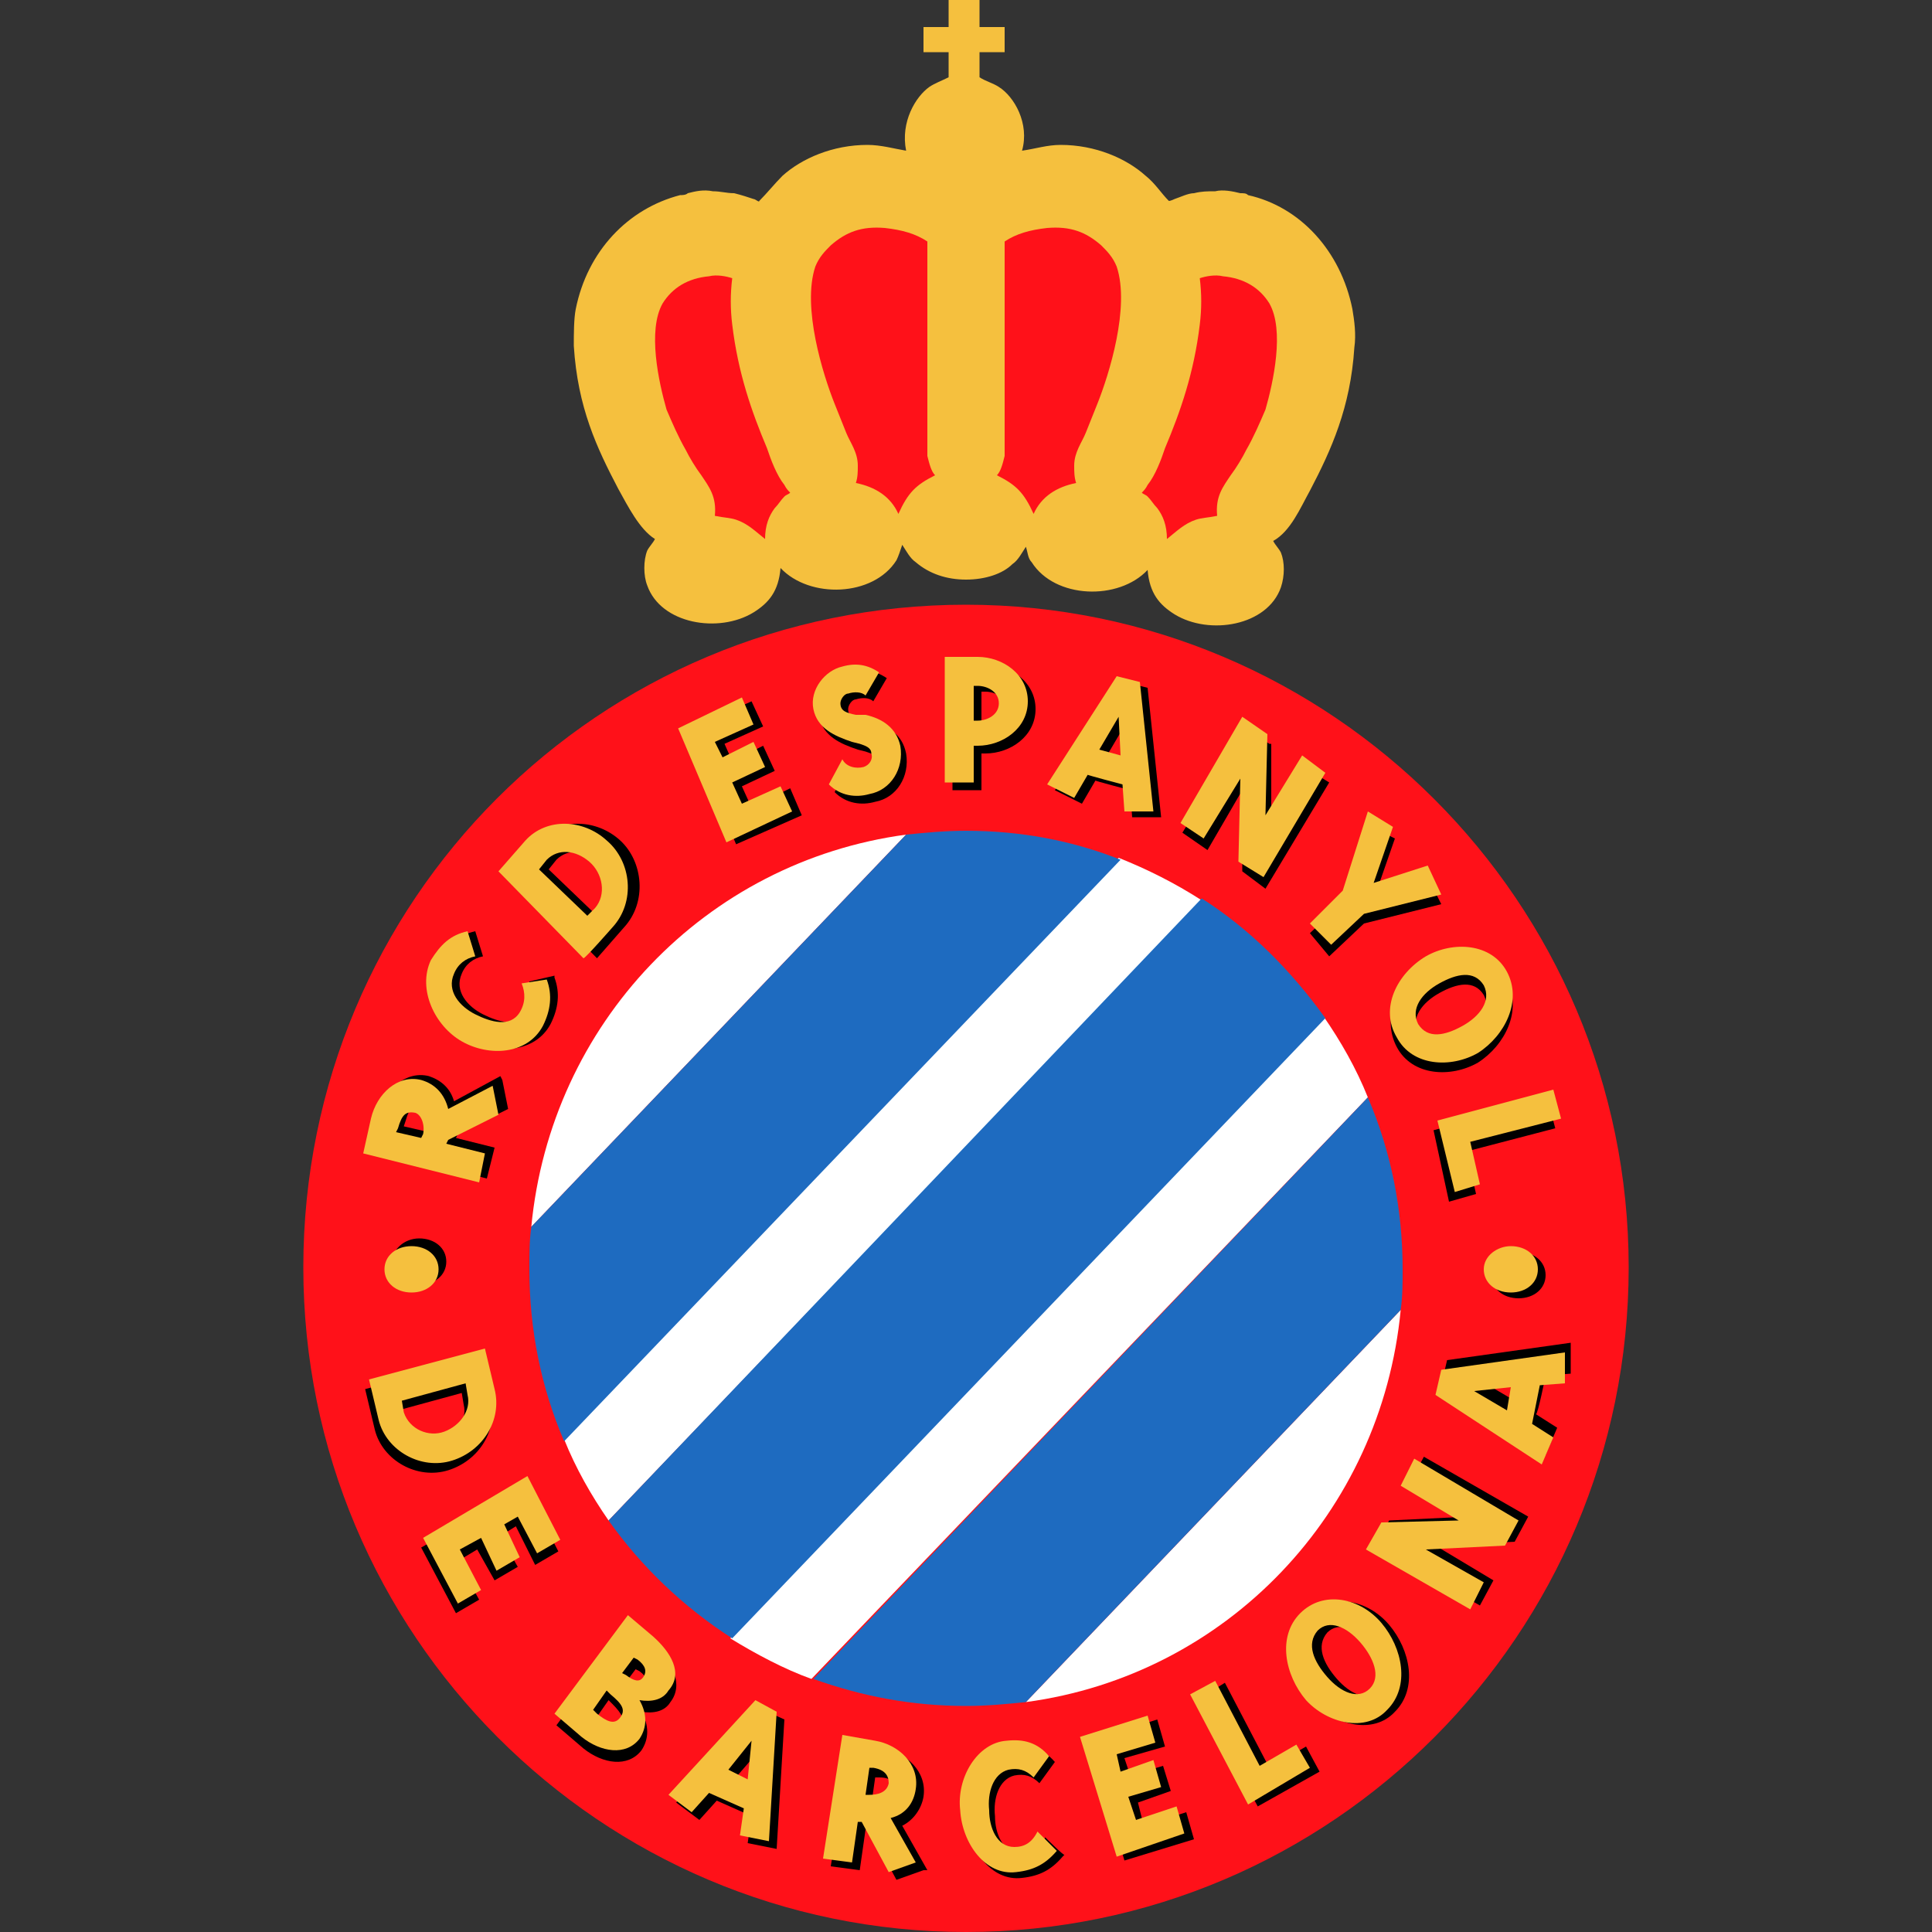 <?xml version="1.0" encoding="utf-8"?>
<!-- Generator: Adobe Illustrator 19.2.1, SVG Export Plug-In . SVG Version: 6.00 Build 0)  -->
<svg version="1.1" id="Capa_1" xmlns="http://www.w3.org/2000/svg" xmlns:xlink="http://www.w3.org/1999/xlink" x="0px" y="0px"
	 viewBox="0 0 100 100" style="enable-background:new 0 0 100 100;" xml:space="preserve">
<rect x="0" y="0" width="100" height="100" fill="#333333" stroke="none"/>
<style type="text/css">
	.st0{fill:url(#path34_4_);}
	.st1{fill:url(#path890_1_);}
	.st2{fill:#FFE500;stroke:#000000;stroke-width:2.098;stroke-miterlimit:3.863;}
	.st3{fill:#DA020E;}
	.st4{fill:#FFE500;}
	.st5{clip-path:url(#SVGID_2_);}
	.st6{fill:none;stroke:#B54005;stroke-width:10;stroke-miterlimit:3.863;}
	.st7{fill:url(#path7506_1_);}
	.st8{fill:url(#path8794_1_);}
	.st9{fill:url(#path15846_1_);}
	.st10{fill:url(#path16274_1_);}
	.st11{fill:url(#path39821_1_);}
	.st12{fill:url(#path39847_1_);}
	.st13{fill:url(#path39878_1_);}
	.st14{fill:url(#path39888_1_);}
	.st15{fill:url(#path41035_1_);}
	.st16{fill:url(#path9646-8_1_);}
	.st17{fill:url(#path41092_1_);}
	.st18{fill:url(#path41094_1_);}
	.st19{fill:none;stroke:#000000;stroke-width:2.098;stroke-miterlimit:3.863;}
	.st20{fill:url(#path41152_1_);}
	.st21{fill:url(#path39854_1_);}
	.st22{fill:url(#path39874_1_);}
	.st23{fill:#9C824A;stroke:#9C824A;stroke-width:0.793;stroke-miterlimit:282;}
	.st24{fill:#023474;stroke:#023474;stroke-width:0.793;stroke-miterlimit:282;}
	.st25{fill:#FFFFFF;stroke:#FFFFFF;stroke-width:0.793;stroke-miterlimit:282;}
	.st26{fill:#EF0107;stroke:#EF0107;stroke-width:0.793;stroke-miterlimit:282;}
	.st27{fill:#DB0007;stroke:#DB0007;stroke-width:0.793;stroke-miterlimit:282;}
	.st28{fill:#FFFFFF;}
	.st29{fill:#9C824A;}
	.st30{fill:#EF0107;stroke:#EF0107;stroke-width:0.311;stroke-miterlimit:282;}
	.st31{fill:#DB0007;stroke:#DB0007;stroke-width:0.311;stroke-miterlimit:282;}
	.st32{fill:#DB0007;}
	.st33{fill:#FFFFFF;stroke:#FFFFFF;stroke-width:0.311;stroke-miterlimit:282;}
	.st34{fill:#FFFFFF;stroke:#FFFFFF;stroke-width:0.554;stroke-miterlimit:3.864;}
	.st35{fill:#231F20;}
	.st36{fill:#00B6F1;stroke:#00B6F1;stroke-width:1.700000e-02;stroke-miterlimit:3.864;}
	.st37{fill:#EF3E2E;}
	.st38{fill:#BBBDBF;}
	.st39{fill:#F0B83D;}
	.st40{fill:#00B6F1;stroke:#FFFFFF;stroke-width:1.700000e-02;stroke-miterlimit:3.864;}
	.st41{fill:#001C58;}
	.st42{fill:#94BEE5;}
	.st43{fill:none;stroke:#7A003C;stroke-width:2.244;stroke-miterlimit:6;}
	.st44{fill:#7A003C;}
	.st45{fill:#FFE600;}
	.st46{fill:#DBA111;}
	.st47{fill:#034694;}
	.st48{fill:#D1D3D4;}
	.st49{fill:#ED1C24;}
	.st50{fill:#6A7AB5;}
	.st51{fill:none;}
	.st52{fill:#274488;}
	.st53{fill:#004798;stroke:#004798;stroke-width:9.375000e-02;}
	.st54{fill:#FFFFFF;stroke:#FFFFFF;stroke-width:9.375000e-02;}
	.st55{fill:#FABC00;stroke:#FABC00;stroke-width:9.375000e-02;}
	.st56{fill:none;stroke:#FFFFFF;stroke-width:7.865;stroke-miterlimit:3.864;}
	.st57{fill:none;stroke:#FFFFFF;stroke-width:7.865;stroke-miterlimit:12;}
	.st58{fill:none;stroke:#FFFFFF;stroke-width:7.865;stroke-miterlimit:22;}
	.st59{fill:none;stroke:#FFFFFF;stroke-width:7.865;stroke-miterlimit:6;}
	.st60{fill:#00A398;}
	.st61{fill:#D00027;}
	.st62{fill:none;stroke:#FFFFFF;stroke-width:17.391;stroke-miterlimit:3.864;}
	.st63{fill:none;stroke:#FFFFFF;stroke-width:13.111;stroke-miterlimit:3.864;}
	.st64{fill:#FEF667;}
	.st65{fill:#D00027;stroke:#D00027;}
	.st66{fill:#5299C6;}
	.st67{fill:#60223B;}
	.st68{fill:#F7C240;}
	.st69{fill:#292D6B;}
	.st70{fill:#1B458F;}
	.st71{fill:#C4122E;}
	.st72{fill:#27409B;}
	.st73{clip-path:url(#SVGID_4_);}
	.st74{fill:#F4F4F4;}
	.st75{fill:#D3D2D2;}
	.st76{fill:#A7A5A6;}
	.st77{fill:#091453;}
	.st78{fill:none;stroke:#FFFFFF;stroke-width:6.63;}
	.st79{clip-path:url(#SVGID_6_);}
	.st80{fill:#724314;}
	.st81{fill:#240B08;}
	.st82{fill:#018B4B;}
	.st83{fill:#A6181D;}
	.st84{fill:#592D09;}
	.st85{fill:#FFCE65;}
	.st86{fill:#5CBFEB;}
	.st87{fill:none;stroke:#000000;stroke-width:10;}
	.st88{fill:none;stroke:#000000;}
	.st89{fill:#B2B2B2;}
	.st90{fill:none;stroke:#000000;stroke-width:0.3;}
	.st91{fill:#00A650;stroke:#000000;stroke-width:2;}
	.st92{fill:#241F20;stroke:#241F20;stroke-width:9.375000e-02;}
	.st93{fill:#FFF200;stroke:#FFF200;stroke-width:9.375000e-02;}
	.st94{fill:#A68A26;}
	.st95{fill:none;stroke:#A68A26;stroke-width:4.792100e-02;stroke-miterlimit:3.864;}
	.st96{fill:#211E1E;}
	.st97{fill:none;stroke:#211E1E;stroke-width:4.792100e-02;stroke-miterlimit:3.864;}
	.st98{fill:#EB172B;}
	.st99{fill:none;stroke:#EB172B;stroke-width:4.792100e-02;stroke-miterlimit:3.864;}
	.st100{fill:#A68A26;stroke:#A68A26;stroke-width:4.792100e-02;stroke-miterlimit:3.864;}
	.st101{fill:#D1BF7F;}
	.st102{fill:none;stroke:#D1BF7F;stroke-width:4.792100e-02;stroke-miterlimit:3.864;}
	.st103{fill:none;stroke:#FFFFFF;stroke-width:4.792100e-02;stroke-miterlimit:3.864;}
	.st104{fill:#EB172B;stroke:#EB172B;stroke-width:4.792100e-02;stroke-miterlimit:3.864;}
	.st105{fill:#ED2127;}
	.st106{fill:#FBEE23;}
	.st107{stroke:#000000;}
	.st108{fill:#CF1F44;}
	.st109{fill:#1B449C;}
	.st110{fill:#E03A3E;}
	.st111{fill:#E03A3E;stroke:#E03A3E;stroke-width:0.656;}
	.st112{fill:none;stroke:#1B449C;stroke-width:0.749;}
	.st113{fill:none;stroke:#1B449C;stroke-width:0.757;}
	.st114{fill:#1B449C;stroke:#1B449C;stroke-width:0.627;}
	.st115{fill:#1B449C;stroke:#1B449C;stroke-width:0.675;}
	.st116{fill:#2E6ABD;stroke:#2E6ABD;stroke-width:0.617;}
	.st117{fill:#FFFFFF;stroke:#FFFFFF;stroke-width:0.618;}
	.st118{fill:#ED1248;}
	.st119{fill:#2E6ABD;}
	.st120{fill:#FDE100;}
	.st121{fill:#CC0000;}
	.st122{fill:#211E1F;}
	.st123{fill:#ED1A3B;}
	.st124{fill:#00AEEF;}
	.st125{fill:#FFC40D;}
	.st126{fill:#22B24C;}
	.st127{fill:#FFC20E;}
	.st128{fill:#0A3F86;}
	.st129{fill:#005CA9;}
	.st130{fill:#FFE000;}
	.st131{fill:#E2001A;}
	.st132{opacity:0;}
	.st133{opacity:0;fill:#FFFFFF;}
	.st134{fill:#FFFFFF;stroke:#000000;}
	.st135{fill:#0060A9;}
	.st136{fill:#E32219;}
	.st137{fill:#FFED00;}
	.st138{fill:#1D9053;}
	.st139{fill:#52A600;}
	.st140{fill:#EE2523;}
	.st141{fill:#F7D117;}
	.st142{fill:#171796;}
	.st143{fill:#009959;}
	.st144{fill:#D42E12;}
	.st145{fill:#703824;}
	.st146{fill:#E5254E;}
	.st147{fill:#8AC3EE;}
	.st148{fill:#B19221;}
	.st149{fill:#F5C03E;}
	.st150{fill:#FF1119;}
	.st151{fill:#1E6BC0;}
	.st152{fill:#B4742A;}
	.st153{fill:#371B02;}
	.st154{fill:url(#SVGID_7_);}
	.st155{fill:url(#SVGID_8_);}
	.st156{fill:url(#SVGID_9_);}
	.st157{fill:url(#SVGID_10_);}
	.st158{fill:url(#SVGID_11_);}
	.st159{fill:url(#SVGID_12_);}
	.st160{fill:url(#SVGID_13_);}
	.st161{fill:url(#SVGID_14_);}
	.st162{fill:url(#SVGID_15_);}
	.st163{fill:url(#SVGID_16_);}
	.st164{fill:#EB2626;}
	.st165{fill:#E9C32C;}
	.st166{fill:#D9D9D9;}
	.st167{fill:#009C5E;}
	.st168{fill:#1C75BC;}
	.st169{fill:#611D5C;}
	.st170{fill:#E2B900;}
	.st171{fill:#004B95;}
	.st172{fill:#A4234B;}
	.st173{fill:#DB2F36;}
	.st174{fill:#FFDF00;}
	.st175{fill:#A38D44;}
	.st176{fill:#57175E;}
	.st177{fill:#AFDCFD;}
	.st178{fill:#0090C6;}
	.st179{fill:#DB5232;}
	.st180{fill:#23C1E0;}
	.st181{fill:#F1A92A;}
	.st182{fill:#167FB6;}
	.st183{fill:#FED75D;}
	.st184{fill:#378CBF;}
	.st185{fill:#3E9692;}
	.st186{fill:#E67F29;}
	.st187{fill:#D8B43C;}
	.st188{fill:#EF3B33;}
	.st189{fill:#24923D;}
	.st190{opacity:6.000001e-02;fill:#101010;enable-background:new    ;}
	.st191{fill:#00529F;}
	.st192{fill:#EE324E;}
	.st193{fill:#FEBE10;}
	.st194{fill:#143C8B;}
	.st195{fill:#FFE24A;}
	.st196{fill:#EC1D24;}
	.st197{fill:#E6A514;}
	.st198{fill:#FFDF1C;}
	.st199{fill:#EE3524;}
	.st200{fill:#B23428;}
	.st201{fill:#D18816;}
	.st202{fill:#0097D7;}
	.st203{fill:#ED1C23;}
	.st204{fill:#E30613;}
	.st205{fill:#FFE400;}
	.st206{fill:#C51A1B;}
	.st207{clip-path:url(#SVGID_19_);}
	.st208{clip-path:url(#SVGID_20_);fill:none;stroke:#000000;stroke-width:0.813;stroke-miterlimit:3.864;}
	.st209{fill:#0093D5;}
	.st210{fill:#004B9D;}
	.st211{fill:#FCC24F;}
	.st212{fill:#009545;}
	.st213{fill:#0072BB;}
	.st214{fill:#C4974E;}
	.st215{fill:url(#path1292_1_);}
	.st216{fill:#004996;}
	.st217{fill:#FFE667;}
	.st218{fill:none;stroke:#005187;stroke-width:0.153;stroke-miterlimit:3.864;}
	.st219{fill:#005187;}
	.st220{clip-path:url(#SVGID_22_);}
	.st221{clip-path:url(#SVGID_24_);fill:none;stroke:#000000;stroke-width:0.296;stroke-miterlimit:3.864;}
	.st222{clip-path:url(#SVGID_26_);fill:#FFE667;}
	.st223{clip-path:url(#SVGID_28_);fill:none;stroke:#000000;stroke-width:8.300000e-02;stroke-miterlimit:3.864;}
	.st224{fill:none;stroke:#000000;stroke-width:0.153;stroke-miterlimit:3.864;}
	.st225{clip-path:url(#SVGID_30_);fill:#E70005;}
	.st226{clip-path:url(#SVGID_32_);fill:none;stroke:#E70005;stroke-width:0.296;stroke-miterlimit:3.864;}
	.st227{clip-path:url(#SVGID_34_);fill:#E70005;}
	.st228{clip-path:url(#SVGID_36_);fill:none;stroke:#E70005;stroke-width:0.296;stroke-miterlimit:3.864;}
	.st229{clip-path:url(#SVGID_38_);fill:#E70005;}
	.st230{clip-path:url(#SVGID_40_);fill:none;stroke:#E70005;stroke-width:0.296;stroke-miterlimit:3.864;}
	.st231{clip-path:url(#SVGID_42_);fill:#E70005;}
	.st232{clip-path:url(#SVGID_44_);fill:none;stroke:#E70005;stroke-width:0.296;stroke-miterlimit:3.864;}
	.st233{fill:#E70005;}
	.st234{fill:none;stroke:#000000;stroke-width:0.141;stroke-miterlimit:3.864;}
	.st235{fill:#00276D;}
	.st236{fill:#C49308;}
	.st237{fill:#179D33;}
	.st238{fill:#999999;}
	.st239{fill:#FF0000;}
	.st240{fill:#E31837;}
	.st241{fill:#06357A;}
	.st242{fill:#B4053F;}
	.st243{fill:#DCA43E;}
	.st244{fill:#005CA5;}
	.st245{fill:#FAC400;}
	.st246{fill:#004083;}
	.st247{fill:#A95932;}
	.st248{fill:none;stroke:#000000;stroke-width:1.222;}
	.st249{fill:#E62627;}
	.st250{fill:#00458C;}
	.st251{fill:#E11B22;}
	.st252{fill:#00AB4E;}
	.st253{fill:#F47920;}
	.st254{fill:#C7C8CA;}
	.st255{fill:#E11515;}
	.st256{fill:#A4965F;}
	.st257{fill:#E51636;}
	.st258{fill:#EACC00;}
	.st259{fill:#4F846B;}
	.st260{fill:#E22227;}
	.st261{fill:#FAE700;}
	.st262{fill:url(#SVGID_45_);}
	.st263{fill:#666666;}
	.st264{fill:#FFF200;}
	.st265{fill:#00275D;}
	.st266{fill:#EF3E33;}
	.st267{fill:none;stroke:#00275D;stroke-width:2.632;}
	.st268{fill:#3F7652;}
	.st269{fill:#F1D261;}
	.st270{fill:#004D8F;}
	.st271{fill:#E7B137;stroke:#E7B137;stroke-miterlimit:10;}
	.st272{fill:#E7B137;}
	.st273{fill:#162577;}
	.st274{fill:#12692C;}
	.st275{fill:#D8141D;}
	.st276{fill:#AB830D;}
	.st277{fill:#0086CB;}
	.st278{fill:#001F42;}
	.st279{fill:#9A8F4A;}
	.st280{fill:#00559D;}
	.st281{fill:#FDDE00;}
	.st282{fill:#00924C;}
	.st283{fill:#233984;}
	.st284{fill:#FFD42E;}
	.st285{fill:#BA3733;}
	.st286{fill:#46714D;}
	.st287{fill:#221F1F;}
	.st288{fill:#00559E;}
	.st289{fill:#005C46;}
	.st290{fill:#FBC860;}
	.st291{fill:#D57C48;}
	.st292{fill:#040403;}
	.st293{fill:#4AB969;}
	.st294{fill:#8ED8F8;}
	.st295{fill:#FEC34E;}
	.st296{fill:#FFC95B;}
	.st297{fill:#00644C;}
	.st298{fill:#70B865;}
	.st299{fill:#CA6F44;}
	.st300{fill:#A8B8BE;}
	.st301{fill:#1C2C80;}
	.st302{fill:#E10321;}
	.st303{fill:none;stroke:#231F20;stroke-width:0.318;stroke-miterlimit:3.864;}
	.st304{fill:#D71920;}
	.st305{fill:#484749;}
	.st306{fill:#D9DBDC;}
	.st307{fill:#DF725A;}
	.st308{fill:#F2CABA;}
	.st309{fill:#E89C84;}
	.st310{fill:#264F99;}
	.st311{clip-path:url(#SVGID_47_);}
	.st312{fill:#161413;}
	.st313{fill:#ED1B26;}
	.st314{fill:#E60D2E;}
	.st315{fill:#FCD600;}
	.st316{fill:#004D91;}
	.st317{fill:#EAB412;}
	.st318{fill:#FDD31D;}
	.st319{fill:#EFB800;}
</style>
<g>
	<path id="path3_2_"  class="st149" d="M29.8,16c0.6-3,2.7-5.2,5.4-5.9c0.1,0,0.3,0,0.4-0.1
		c0.4-0.1,0.8-0.2,1.3-0.1c0,0,0,0,0,0c0.4,0,0.7,0.1,1.1,0.1c0.4,0.1,0.7,0.2,1,0.3c0.1,0,0.3,0.2,0.3,0.1l0,0
		c0.4-0.4,0.8-0.9,1.2-1.3c1-0.9,2.6-1.6,4.4-1.6c0.7,0,1.4,0.2,2,0.3c-0.3-1.5,0.5-2.8,1.2-3.3c0.3-0.2,0.6-0.3,1-0.5V2.7h-1.3V1.4
		h1.3c0-0.4,0-0.9,0-1.4H50h0.7c0,0.4,0,0.9,0,1.4h1.3v1.3h-1.3V4c0.3,0.2,0.7,0.3,1,0.5c0.8,0.5,1.6,1.9,1.2,3.3
		c0.7-0.1,1.3-0.3,2-0.3c1.8,0,3.4,0.7,4.4,1.6c0.5,0.4,0.8,0.9,1.2,1.3l0,0c0.1,0,0.3-0.1,0.3-0.1c0.3-0.1,0.7-0.3,1-0.3
		c0.4-0.1,0.7-0.1,1.1-0.1c0,0,0,0,0,0c0.4-0.1,0.9,0,1.3,0.1c0.2,0,0.3,0,0.4,0.1c2.7,0.6,4.8,2.9,5.4,5.9c0.1,0.6,0.2,1.3,0.1,2
		c-0.2,3.1-1.2,5.3-2.3,7.4c-0.5,0.9-1,2.1-1.9,2.6c0.1,0.2,0.3,0.4,0.4,0.6c0.2,0.5,0.2,1.2,0,1.8c-0.7,2-3.7,2.5-5.5,1.4
		c-0.8-0.5-1.3-1.1-1.4-2.3c-1.5,1.6-4.8,1.5-6-0.4c-0.2-0.2-0.2-0.5-0.3-0.8c-0.2,0.3-0.4,0.7-0.7,0.9C51.9,29.7,51,30,50,30
		c-1,0-1.9-0.3-2.6-0.9c-0.3-0.2-0.5-0.6-0.7-0.9c-0.1,0.3-0.2,0.6-0.3,0.8c-1.2,1.9-4.5,2-6,0.4c-0.1,1.2-0.6,1.8-1.4,2.3
		c-1.8,1.1-4.8,0.6-5.5-1.4c-0.2-0.5-0.2-1.3,0-1.8c0.1-0.2,0.3-0.4,0.4-0.6c-0.8-0.5-1.4-1.7-1.9-2.6c-1.1-2.1-2.1-4.2-2.3-7.4
		C29.7,17.3,29.7,16.5,29.8,16L29.8,16z"/>
	<path id="path5_4_"  class="st150" d="M36.7,14.3c-1.1,0.1-1.9,0.6-2.4,1.4
		c-0.8,1.4-0.2,4.1,0.2,5.5c0.3,0.7,0.6,1.4,1,2.1c0.2,0.4,0.5,0.9,0.8,1.3c0.4,0.6,0.8,1.1,0.7,2.1c0.5,0.1,0.8,0.1,1.1,0.2
		c0.6,0.2,1,0.6,1.5,1c0-0.7,0.2-1.2,0.5-1.6c0.2-0.2,0.3-0.4,0.5-0.6c0.1-0.1,0.2-0.1,0.3-0.2c-0.1-0.1-0.2-0.2-0.3-0.4
		c-0.4-0.5-0.7-1.3-0.9-1.9c-0.8-1.9-1.5-3.9-1.8-6.4c-0.1-0.8-0.1-1.6,0-2.4C37.6,14.3,37.1,14.2,36.7,14.3"/>
	<path id="path7_5_"  class="st150" d="M45.8,11.8c0.9,0.1,1.6,0.3,2.2,0.7v10c0,0.4,0,0.8,0,1.1
		c0.1,0.4,0.2,0.8,0.4,1c-1,0.5-1.4,0.9-1.9,2c-0.4-0.9-1.2-1.4-2.2-1.6c0.1-0.3,0.1-0.6,0.1-0.9c0-0.7-0.4-1.2-0.6-1.7
		c-0.2-0.5-0.4-1-0.6-1.5c-0.6-1.5-1.7-5-1-7.1c0.2-0.5,0.5-0.8,0.8-1.1C43.8,12,44.6,11.7,45.8,11.8"/>
	<path id="path9_7_"  class="st150" d="M63.3,14.3c1.1,0.1,1.9,0.6,2.4,1.4
		c0.8,1.4,0.2,4.1-0.2,5.5c-0.3,0.7-0.6,1.4-1,2.1c-0.2,0.4-0.5,0.9-0.8,1.3c-0.4,0.6-0.8,1.1-0.7,2.1c-0.5,0.1-0.8,0.1-1.1,0.2
		c-0.6,0.2-1,0.6-1.5,1c0-0.7-0.2-1.2-0.5-1.6c-0.2-0.2-0.3-0.4-0.5-0.6c-0.1-0.1-0.2-0.1-0.3-0.2c0.1-0.1,0.2-0.2,0.3-0.4
		c0.4-0.5,0.7-1.3,0.9-1.9c0.8-1.9,1.5-3.9,1.8-6.4c0.1-0.8,0.1-1.6,0-2.4C62.4,14.3,62.9,14.2,63.3,14.3"/>
	<path id="path11_6_"  class="st150" d="M54.2,11.8c-0.9,0.1-1.6,0.3-2.2,0.7v10c0,0.4,0,0.8,0,1.1
		c-0.1,0.4-0.2,0.8-0.4,1c1,0.5,1.4,0.9,1.9,2c0.4-0.9,1.2-1.4,2.2-1.6c-0.1-0.3-0.1-0.6-0.1-0.9c0-0.7,0.4-1.2,0.6-1.7
		c0.2-0.5,0.4-1,0.6-1.5c0.6-1.5,1.7-5,1-7.1c-0.2-0.5-0.5-0.8-0.8-1.1C56.2,12,55.4,11.7,54.2,11.8"/>
	<path id="path13_5_"  class="st150" d="M15.7,65.6c0-19,15.3-34.3,34.3-34.3
		c18.9,0,34.3,15.4,34.3,34.3c0,19-15.4,34.4-34.3,34.4C31.1,100,15.7,84.6,15.7,65.6z"/>
	<path id="path15_5_"  d="M20.3,65.3c0,0.7,0.6,1.2,1.4,1.2c0.8,0,1.4-0.5,1.4-1.2
		c0-0.7-0.6-1.2-1.4-1.2C20.9,64.1,20.3,64.7,20.3,65.3z"/>
	<path id="path17_5_"  d="M23.2,76.1c1.6-0.5,2.6-2.1,2.2-3.7l-0.5-2.1l-6,1.6l0.5,2.1
		C19.8,75.6,21.6,76.6,23.2,76.1z M20.7,73.6L20.6,73l3.3-0.9l0.1,0.6c0.2,0.8-0.4,1.6-1.2,1.9C22,74.8,20.9,74.5,20.7,73.6z"/>
	<polygon id="polygon19_2_" points="26.7,79 27.7,81 28.9,80.3 27.2,77 21.8,80.1 23.6,83.5 24.8,82.8 23.7,80.8 24.7,80.2 
		25.6,81.8 26.8,81.1 25.9,79.5 	"/>
	<path id="path21_6_"  d="M33.9,85.3l-1.3-1.1l-3.8,5.1l1.4,1.2c1,0.8,2.3,1,3,0.1
		c0.4-0.6,0.4-1.3,0-2c0.6,0.1,1.2,0,1.5-0.5C35.4,87.2,34.8,86,33.9,85.3z M32.2,89.4c-0.3,0.4-0.7,0.2-1.2-0.2l-0.2-0.2l0.7-1
		l0.2,0.2C32.2,88.7,32.4,89.1,32.2,89.4z M33.4,87.4c-0.2,0.3-0.5,0.2-0.9-0.1l-0.2-0.1l0.6-0.8l0.2,0.1
		C33.5,86.8,33.6,87.1,33.4,87.4L33.4,87.4z"/>
	<path id="path23_4_"  d="M35,93.3l1.2,0.9l0.9-1l1.8,0.8l-0.2,1.4l1.5,0.3l0.4-6.7l-1.1-0.5
		L35,93.3L35,93.3z M39,92.6l-1-0.5l1.3-1.5L39,92.6z"/>
	<polygon id="polygon25" points="61.4,93.8 59.2,94.5 58.9,93.3 60.6,92.7 60.2,91.4 58.5,91.9 58.2,91 60.3,90.4 59.9,89 
		56.4,90.1 58.2,96.3 61.8,95.2 	"/>
	<polygon id="polygon27" points="67.6,90.4 65.7,91.5 63.4,87.1 62.1,87.9 65.1,93.5 68.3,91.7 	"/>
	<path id="path29_6_"  d="M67.7,83.6c-1.2,1.2-0.8,3.2,0.3,4.5c1.1,1.2,3.1,1.7,4.2,0.5
		c1.2-1.2,0.8-3.2-0.3-4.5C70.8,82.8,68.9,82.4,67.7,83.6z M71.4,87.5c-0.6,0.6-1.5,0.2-2.2-0.6c-0.7-0.8-1.1-1.7-0.5-2.4
		c0.6-0.6,1.5-0.2,2.2,0.6C71.6,85.9,72,86.9,71.4,87.5z"/>
	<polygon id="polygon31" points="76,78.5 71.9,78.7 71.2,80 76.6,83.1 77.3,81.8 74.3,80 78.4,79.8 79.1,78.5 73.7,75.4 73,76.7 	
		"/>
	<path id="path33_6_"  d="M80,71.2l1.3-0.1l0-1.6l-6.4,0.9l-0.3,1.3l5.4,3.6l0.6-1.4l-1.1-0.7
		C79.6,73.2,80,71.2,80,71.2z M78.4,72.5l-1.7-1l1.9-0.2C78.6,71.4,78.4,72.5,78.4,72.5z"/>
	<path id="path35_6_"  d="M77.2,66c0,0.7,0.6,1.2,1.4,1.2c0.8,0,1.4-0.5,1.4-1.2
		c0-0.7-0.6-1.2-1.4-1.2C77.8,64.8,77.2,65.4,77.2,66z"/>
	<polygon id="polygon37" points="74.2,58.5 75,62.2 76.4,61.8 75.9,59.6 80.5,58.4 80.1,56.9 	"/>
	<path id="path39_4_"  d="M72.3,54.2c0.8,1.5,2.8,1.6,4.2,0.8c1.4-0.9,2.3-2.7,1.5-4.2
		c-0.8-1.5-2.8-1.6-4.2-0.8C72.3,50.9,71.5,52.7,72.3,54.2z M74.5,51.4c0.9-0.5,1.8-0.7,2.3,0.1c0.4,0.8-0.2,1.6-1.1,2.1
		c-0.9,0.5-1.8,0.7-2.3-0.1C73,52.7,73.6,51.9,74.5,51.4z"/>
	<polygon id="polygon41" points="69.5,46.7 67.8,48.3 68.8,49.5 70.6,47.8 74.6,46.8 73.9,45.4 71,46.3 71.2,45.7 71.4,45.7 
		72.2,43.4 72,43.3 72,43.3 70.7,42.6 	"/>
	<polygon id="polygon43_1_" points="64.5,37.7 61.2,43.1 62.5,44 64.3,40.9 64.3,45.1 65.5,46 68.8,40.5 67.5,39.7 65.7,42.8 
		65.7,42.2 65.8,42 65.8,38.5 65.7,38.5 65.7,38.5 	"/>
	<path id="path45_4_"  d="M58.5,40.9l0.1,1.4l1.5,0l-0.7-6.7l-1.2-0.3l-3.6,5.6l1.4,0.7l0.7-1.2
		C56.6,40.4,58.5,40.9,58.5,40.9z M58.3,37.4l0.1,2l-1.1-0.3L58.3,37.4z"/>
	<path id="path47_4_"  d="M50.8,39H51c1.3,0,2.6-0.9,2.6-2.3c0-1.4-1.3-2.3-2.6-2.3h-1.7v6.5h1.5
		V39z M50.8,35.8H51c0.5,0,1.1,0.3,1.1,0.9c0,0.5-0.6,0.9-1.1,0.9h-0.2V35.8z"/>
	<path id="path49_6_"  d="M44.8,38.9c0.3,0.1,0.6,0.2,0.6,0.5c0.1,0.3-0.1,0.6-0.4,0.7
		c-0.4,0.1-0.9,0-1.1-0.4L43.2,41c0.6,0.6,1.4,0.7,2.1,0.5c1.1-0.2,1.8-1.3,1.6-2.5c-0.2-1-0.9-1.4-1.8-1.6l-0.4-0.1
		c-0.5-0.1-0.8-0.2-0.8-0.6c0-0.2,0.2-0.5,0.4-0.5c0.3-0.1,0.7-0.1,0.9,0.1l0.7-1.2c-0.6-0.4-1.2-0.5-1.9-0.3
		C43,35,42.2,36,42.4,37.1c0.2,1,1.1,1.4,2,1.7L44.8,38.9z"/>
	<polygon id="polygon51" points="40.9,40.8 38.9,41.8 38.4,40.7 40.1,39.9 39.5,38.6 37.9,39.4 37.5,38.5 39.5,37.6 38.9,36.3 
		35.6,37.8 38.1,43.7 41.5,42.2 	"/>
	<path id="path53_5_"  d="M32.3,48c1.2-1.3,1-3.4-0.2-4.5c-1.2-1.1-3.1-1.2-4.2,0l-1.4,1.6l4.4,4.5
		L32.3,48z M28.8,44.5c0.6-0.6,1.5-0.5,2.2,0.1c0.7,0.6,0.9,1.7,0.3,2.4l-0.4,0.4L28.4,45L28.8,44.5z"/>
	<path id="path55_4_"  d="M24.3,53.8c1.4,0.8,3.4,0.7,4.2-0.8c0.4-0.8,0.5-1.6,0.2-2.4l0,0l0-0.1
		l-1.3,0.3l0,0.1l0,0c0.2,0.5,0.2,1-0.1,1.5c-0.5,0.8-1.5,0.5-2.3,0.1c-0.8-0.4-1.5-1.2-1.1-2.1c0.2-0.5,0.6-0.8,1.1-0.9l-0.4-1.3
		c-0.9,0.2-1.4,0.7-1.9,1.5C22,51,22.9,52.9,24.3,53.8L24.3,53.8z"/>
	<path id="path57_4_"  d="M25.6,59.4l-2-0.5l0.1-0.2l2.6-1.3l-0.3-1.5l0,0l-0.1-0.2L23.5,57
		c-0.2-0.7-0.7-1.1-1.3-1.3c-1.2-0.3-2.3,0.7-2.6,2l-0.4,1.8l6,1.5L25.6,59.4L25.6,59.4z M22.3,58.4l-0.1,0.2l-1.3-0.3L21,58
		c0.2-0.7,0.4-0.9,0.9-0.8C22.3,57.4,22.4,57.9,22.3,58.4z"/>
	<path id="path59_5_"  d="M46.7,94.5c0.6-0.3,1-0.9,1.1-1.5c0.2-1.3-0.9-2.3-2.1-2.5L44,90.2
		l-1,6.4l1.5,0.2l0.3-2.1l0.2,0l1.4,2.6l1.4-0.5l0,0l0.2,0L46.7,94.5L46.7,94.5z M46.3,92.8c-0.1,0.5-0.6,0.6-1,0.6l-0.2,0l0.2-1.4
		l0.2,0C46.2,92,46.3,92.3,46.3,92.8z"/>
	<path id="path61_5_"  d="M54.1,95.1L54.1,95.1c-0.3,0.6-0.7,0.8-1.3,0.8c-0.9,0-1.3-1-1.3-1.9
		c-0.1-0.9,0.2-1.9,1-2.1c0.5-0.1,0.9,0,1.3,0.4l0.8-1.1c-0.6-0.7-1.3-0.9-2.2-0.8c-1.5,0.1-2.6,1.9-2.4,3.6
		c0.1,1.7,1.3,3.4,2.9,3.2c0.9-0.1,1.5-0.4,2.1-1.1l0,0l0.1-0.1C55.1,96.1,54.1,95.1,54.1,95.1z"/>
	<path id="path63_4_"  class="st149" d="M19.9,65.7c0,0.7,0.6,1.2,1.4,1.2c0.8,0,1.4-0.5,1.4-1.2
		c0-0.7-0.6-1.2-1.4-1.2C20.5,64.5,19.9,65,19.9,65.7z"/>
	<path id="path65_4_"  class="st149" d="M76.8,65.7c0,0.7,0.6,1.2,1.4,1.2c0.8,0,1.4-0.5,1.4-1.2
		c0-0.7-0.6-1.2-1.4-1.2C77.5,64.5,76.8,65,76.8,65.7z"/>
	<path id="path67_4_"  class="st149" d="M23.9,53.9c1.4,0.8,3.4,0.7,4.2-0.8
		c0.4-0.8,0.5-1.6,0.2-2.4L27,50.9c0.2,0.5,0.2,1-0.1,1.5c-0.5,0.8-1.5,0.5-2.3,0.1c-0.8-0.4-1.5-1.2-1.1-2.1
		c0.2-0.5,0.6-0.8,1.1-0.9l-0.4-1.3c-0.9,0.2-1.4,0.7-1.9,1.5C21.6,51.2,22.5,53.1,23.9,53.9z"/>
	<path id="path69_5_"  class="st149" d="M31.7,48c1.2-1.3,1-3.4-0.3-4.5c-1.2-1.1-3.1-1.2-4.2,0
		l-1.4,1.6l4.4,4.5C30.3,49.6,31.7,48,31.7,48z M28.3,44.5c0.6-0.6,1.5-0.5,2.2,0.1c0.7,0.6,0.9,1.7,0.3,2.4l-0.4,0.4L27.9,45
		L28.3,44.5z"/>
	<polygon id="polygon71" class="st149" points="65.4,45.4 68.6,40 67.4,39.1 65.5,42.2 65.6,38 64.3,37.1 61.1,42.6 62.3,43.4 
		64.2,40.3 64.1,44.6 	"/>
	<path id="path73_5_"  class="st149" d="M58.1,40.6l0.1,1.4l1.5,0L59,35.3l-1.2-0.3l-3.6,5.6
		l1.4,0.7l0.7-1.2C56.2,40.1,58.1,40.6,58.1,40.6z M57.9,37.1l0.1,2l-1.1-0.3L57.9,37.1z"/>
	<path id="path75_3_"  class="st149" d="M50.4,38.6h0.2c1.3,0,2.6-0.9,2.6-2.3
		c0-1.4-1.3-2.3-2.6-2.3h-1.7v6.5h1.5C50.4,40.5,50.4,38.6,50.4,38.6z M50.4,35.5h0.2c0.5,0,1.1,0.3,1.1,0.9s-0.6,0.9-1.1,0.9h-0.2
		V35.5z"/>
	<path id="path77_4_"  class="st149" d="M44.5,38.5c0.3,0.1,0.6,0.2,0.6,0.5
		c0.1,0.3-0.1,0.6-0.4,0.7c-0.4,0.1-0.9,0-1.1-0.4l-0.7,1.3c0.6,0.6,1.4,0.7,2.1,0.5c1.1-0.2,1.8-1.3,1.6-2.5
		c-0.2-0.9-0.9-1.4-1.8-1.6L44.3,37c-0.5-0.1-0.8-0.2-0.8-0.6c0-0.2,0.2-0.5,0.4-0.5c0.3-0.1,0.7-0.1,0.9,0.1l0.7-1.2
		c-0.6-0.4-1.2-0.5-1.9-0.3c-0.9,0.2-1.7,1.2-1.5,2.2c0.2,1,1.1,1.4,2,1.7L44.5,38.5z"/>
	<polygon id="polygon79" class="st149" points="38.4,41.6 37.9,40.5 39.6,39.7 39,38.4 37.4,39.2 37,38.4 39,37.5 38.4,36.1 
		35.1,37.7 37.6,43.6 41,42 40.4,40.7 	"/>
	<polygon id="polygon81" class="st149" points="73.9,44.8 71.1,45.7 72.1,42.8 70.8,42 69.5,46.1 67.8,47.8 68.9,48.9 70.6,47.3 
		74.6,46.3 	"/>
	<path id="path83_2_"  class="st149" d="M72.3,53.7c0.8,1.5,2.8,1.6,4.2,0.8
		c1.4-0.9,2.3-2.7,1.5-4.2c-0.8-1.5-2.8-1.6-4.2-0.8C72.3,50.4,71.4,52.2,72.3,53.7z M74.5,50.9c0.9-0.5,1.8-0.7,2.3,0.1
		c0.4,0.8-0.2,1.6-1.1,2.1c-0.9,0.5-1.8,0.7-2.3-0.1C73,52.2,73.6,51.4,74.5,50.9z"/>
	<polygon id="polygon85_1_" class="st149" points="75.3,61.7 76.6,61.3 76.1,59.1 80.8,57.9 80.4,56.4 74.4,58 	"/>
	<path id="path87_2_"  class="st149" d="M23.4,75.6c1.6-0.5,2.6-2.1,2.2-3.7l-0.5-2.1l-6,1.6
		l0.5,2.1C20,75.1,21.8,76.1,23.4,75.6z M20.9,73.1l-0.1-0.6l3.3-0.9l0.1,0.6c0.2,0.8-0.4,1.6-1.2,1.9C22.2,74.4,21.2,74,20.9,73.1z
		"/>
	<polygon id="polygon89_1_" class="st149" points="27.8,80.4 29,79.7 27.3,76.4 21.9,79.6 23.7,83 24.9,82.3 23.8,80.2 24.9,79.6 
		25.7,81.3 26.9,80.6 26.1,78.9 26.8,78.5 	"/>
	<path id="path91_3_"  class="st149" d="M33.8,84.7l-1.3-1.1l-3.8,5.1l1.4,1.2c1,0.8,2.3,1,3,0.1
		c0.4-0.6,0.4-1.3,0-2c0.6,0.1,1.2,0,1.5-0.5C35.4,86.6,34.7,85.5,33.8,84.7L33.8,84.7z M32.1,88.9c-0.3,0.4-0.7,0.2-1.2-0.2
		l-0.2-0.2l0.7-1l0.2,0.2C32.2,88.2,32.4,88.5,32.1,88.9z M33.3,86.8c-0.2,0.3-0.5,0.2-0.9-0.1l-0.2-0.1l0.6-0.8l0.2,0.1
		C33.4,86.2,33.5,86.5,33.3,86.8z"/>
	<path id="path93_4_"  class="st149" d="M34.6,92.9l1.2,0.9l0.9-1l1.8,0.8L38.3,95l1.5,0.3l0.4-6.7
		L39.1,88L34.6,92.9L34.6,92.9z M38.7,92.1l-1-0.5l1.2-1.5L38.7,92.1z"/>
	<path id="path95_2_"  class="st149" d="M47.4,92.6c0.2-1.3-0.9-2.3-2.1-2.5l-1.7-0.3l-1,6.4
		l1.5,0.2l0.3-2.1l0.2,0l1.4,2.6l1.4-0.5l-1.3-2.3C46.9,93.9,47.3,93.3,47.4,92.6L47.4,92.6z M46,92.3c-0.1,0.5-0.6,0.6-1,0.6
		l-0.2,0l0.2-1.4l0.2,0C45.8,91.6,46,91.9,46,92.3z"/>
	<path id="path97_3_"  class="st149" d="M52.5,95.6c-0.9,0-1.3-1-1.3-1.9c-0.1-0.9,0.2-1.9,1-2.1
		c0.5-0.1,0.9,0,1.3,0.4l0.8-1.1c-0.6-0.7-1.3-0.9-2.2-0.8c-1.5,0.1-2.6,1.9-2.4,3.6c0.1,1.7,1.3,3.4,2.9,3.2
		c0.9-0.1,1.5-0.4,2.1-1.1l-1-1C53.4,95.4,53,95.6,52.5,95.6z"/>
	<polygon id="polygon99" class="st149" points="58.8,94.2 58.4,93 60.1,92.5 59.7,91.1 58,91.7 57.8,90.8 59.8,90.2 59.4,88.8 
		55.9,89.9 57.8,96.1 61.3,94.9 60.9,93.5 	"/>
	<path id="path101_3_"  class="st149" d="M67.3,83.5c-1.2,1.2-0.8,3.2,0.3,4.5
		c1.1,1.2,3.1,1.7,4.2,0.5c1.2-1.2,0.8-3.2-0.3-4.5C70.4,82.7,68.5,82.3,67.3,83.5z M70.9,87.4c-0.6,0.6-1.5,0.2-2.2-0.6
		c-0.7-0.8-1.1-1.7-0.5-2.4c0.6-0.6,1.5-0.2,2.2,0.6C71.1,85.8,71.5,86.8,70.9,87.4z"/>
	<polygon id="polygon103" class="st149" points="65.2,91.4 62.9,87 61.6,87.7 64.6,93.4 67.8,91.5 67.1,90.3 	"/>
	<path id="path105_3_"  class="st149" d="M79.7,71.7l1.3-0.1l0-1.6l-6.4,0.9l-0.3,1.3l5.5,3.6
		l0.6-1.4l-1.1-0.7L79.7,71.7L79.7,71.7z M78,73l-1.7-1l1.9-0.2L78,73z"/>
	<polygon id="polygon107" class="st149" points="71.5,78.8 70.7,80.2 76.1,83.3 76.8,81.9 73.8,80.2 77.9,80 78.6,78.7 73.2,75.5 
		72.5,76.9 75.5,78.7 	"/>
	<path id="path109_3_"  class="st149" d="M25.1,59.7l-2-0.5l0.1-0.2l2.6-1.3l-0.3-1.5l-2.3,1.2
		c-0.2-0.8-0.7-1.3-1.4-1.5c-1.2-0.3-2.3,0.7-2.6,2l-0.4,1.8l6,1.5C24.8,61.2,25.1,59.7,25.1,59.7z M21.9,58.7l-0.1,0.2l-1.3-0.3
		l0.1-0.2c0.2-0.7,0.4-0.9,0.9-0.8C21.8,57.7,22,58.2,21.9,58.7z"/>
	<path id="path111_2_"  class="st28" d="M57.9,44.4L29.2,74.5c0.6,1.5,1.4,2.9,2.3,4.2l30.7-32.1
		C60.8,45.7,59.4,45,57.9,44.4z"/>
	<path id="path113_3_"  class="st28" d="M27.5,63.5l19.4-20.3C36.5,44.6,28.5,53,27.5,63.5z"/>
	<path id="path115_2_"  class="st28" d="M68.5,52.6L37.8,84.8c1.3,0.8,2.8,1.6,4.2,2.1l28.8-30.1
		C70.2,55.3,69.4,53.9,68.5,52.6z"/>
	<path id="path117_2_"  class="st28" d="M72.5,67.8L53.1,88.1C63.5,86.7,71.5,78.3,72.5,67.8z"/>
	<path id="path119_1_"  class="st151" d="M62.2,46.5L31.5,78.7c1.7,2.4,3.9,4.5,6.4,6.1l30.7-32.1
		C66.8,50.2,64.7,48.1,62.2,46.5z"/>
	<path id="path121_3_"  class="st151" d="M72.6,65.7c0-3.1-0.6-6.1-1.8-8.9L42.1,86.9
		c2.5,0.9,5.1,1.4,7.9,1.4c1.1,0,2.1-0.1,3.1-0.2l19.4-20.3C72.6,67.1,72.6,66.4,72.6,65.7z"/>
	<path id="path123_2_"  class="st151" d="M50,43c-1.1,0-2.1,0.1-3.1,0.2L27.5,63.5
		c-0.1,0.7-0.1,1.4-0.1,2.2c0,3.1,0.6,6.1,1.8,8.9l28.8-30.1C55.5,43.5,52.8,43,50,43z"/>
</g>
</svg>
